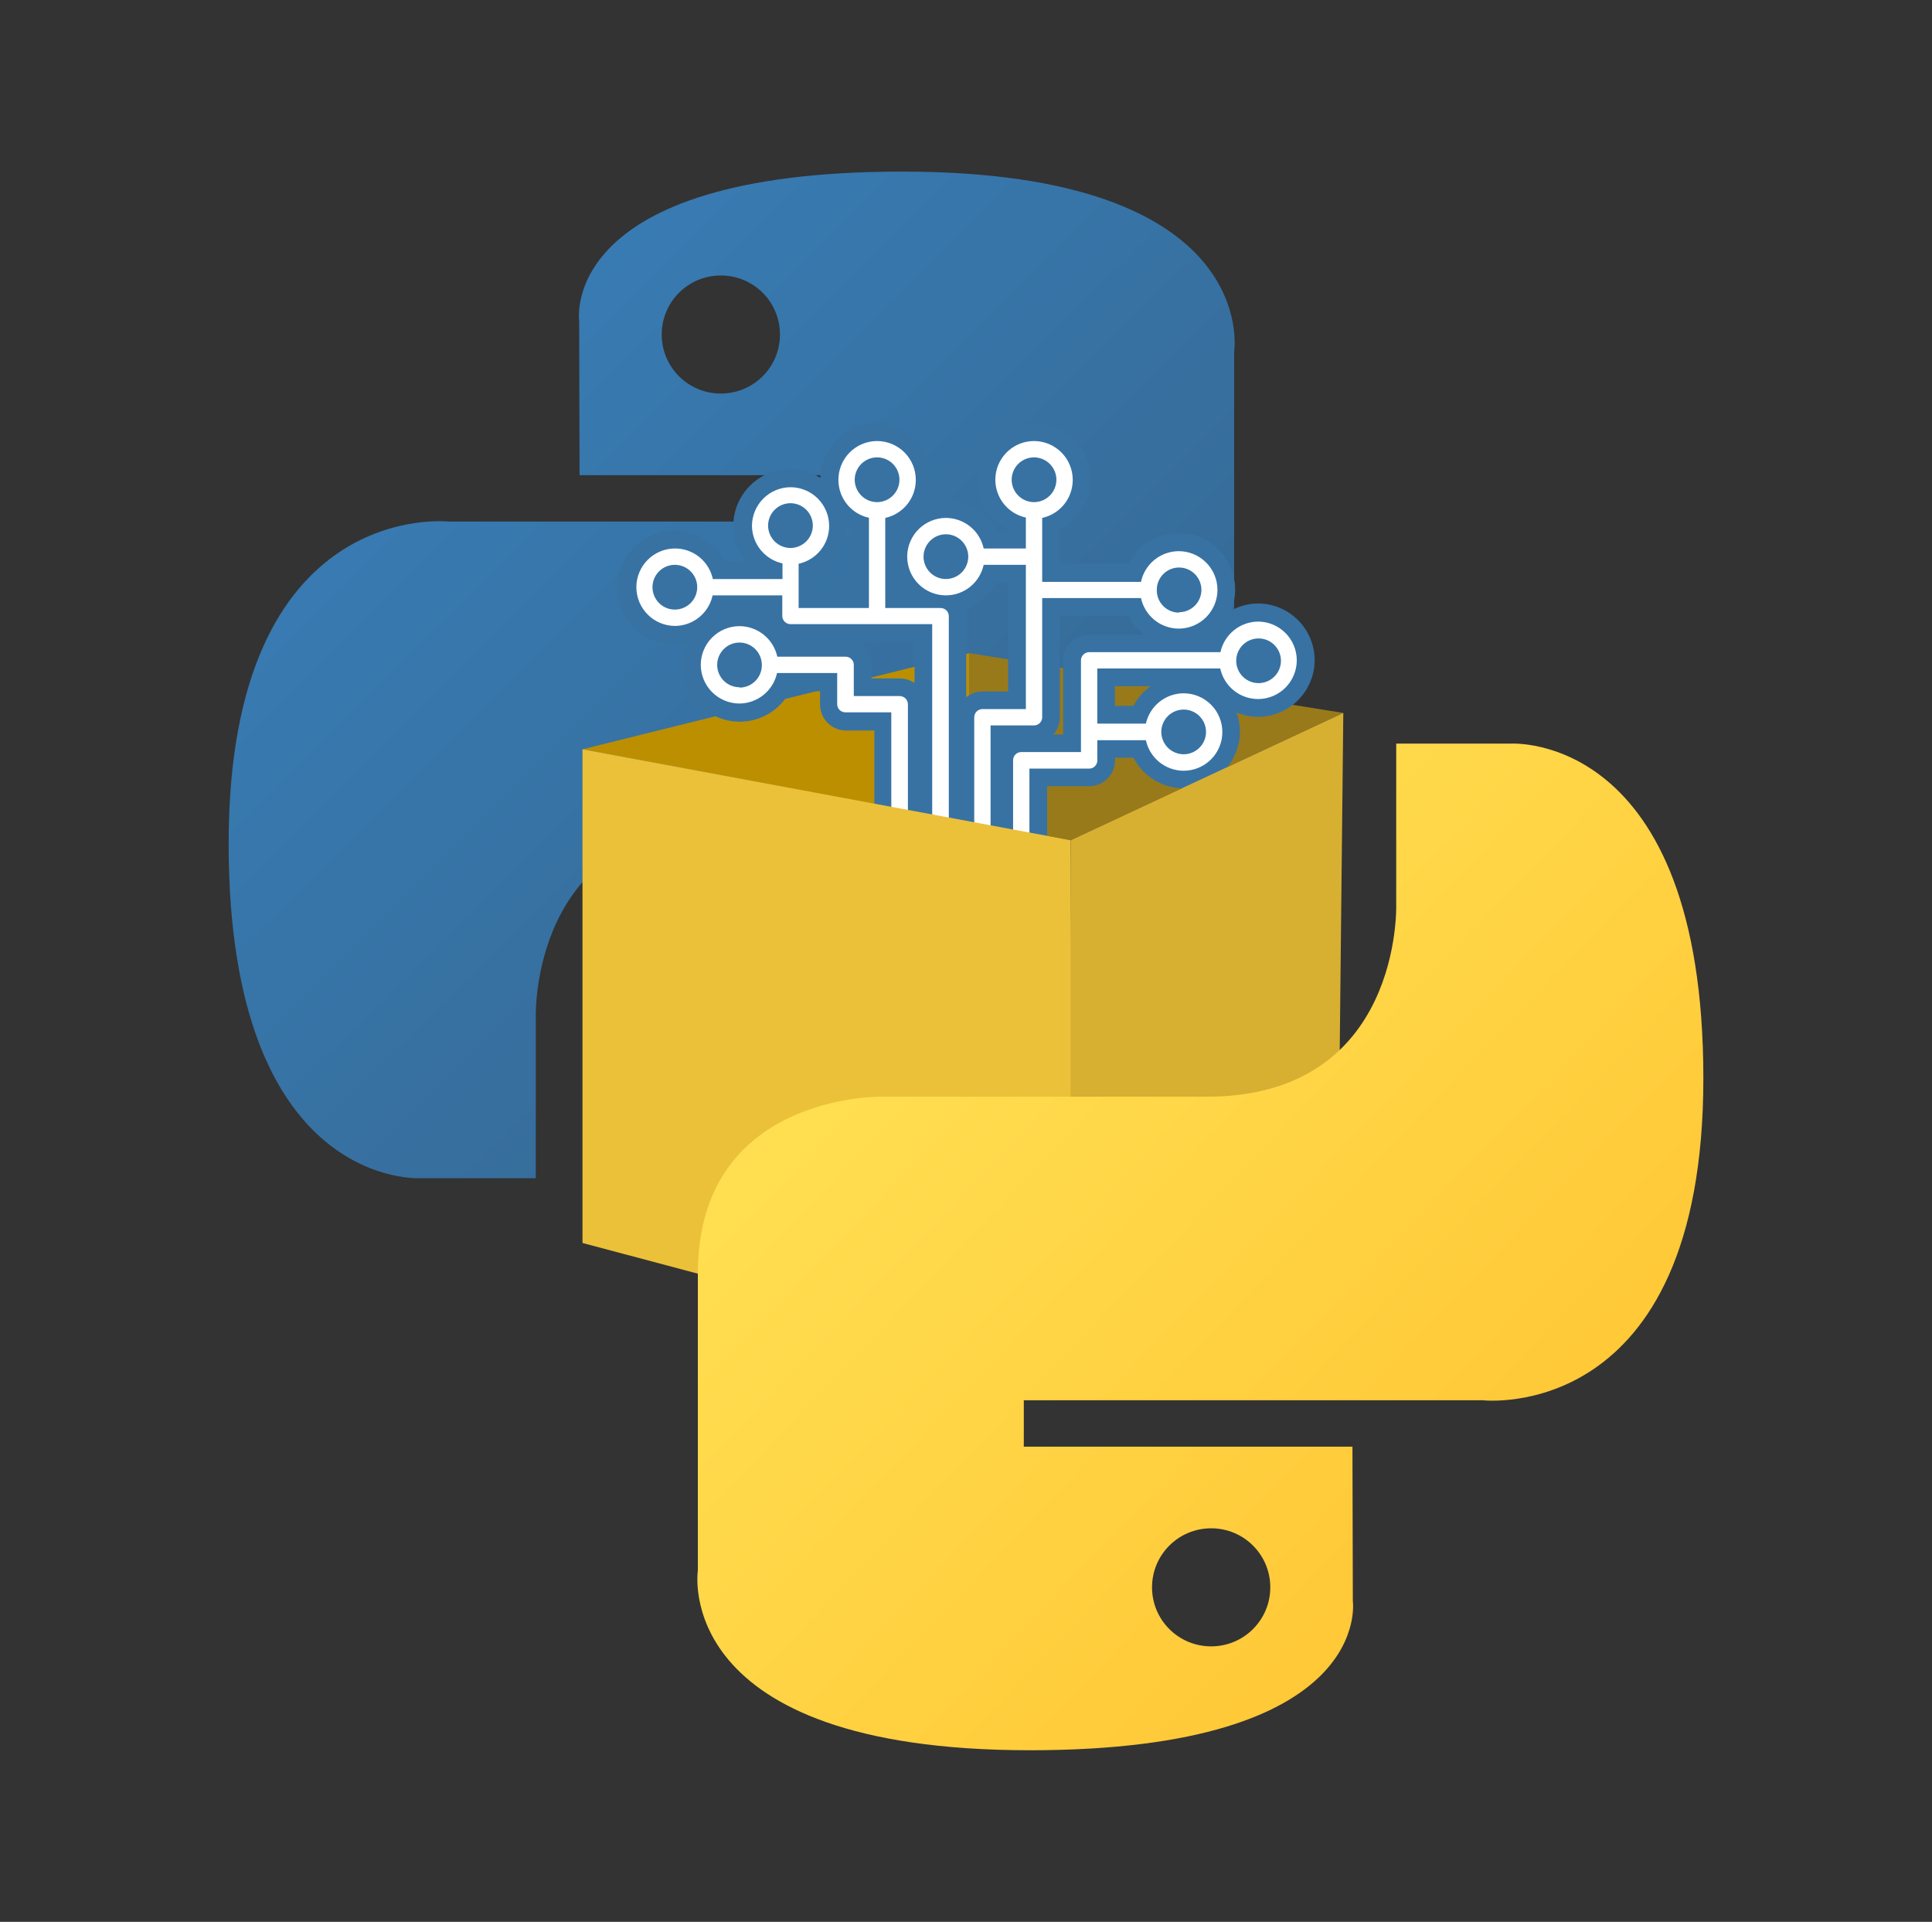 <svg width="1704" height="1695" viewBox="0 0 1704 1695" fill="none" xmlns="http://www.w3.org/2000/svg">
<rect x="0" y="0" width="1704" height="1695" fill="#333333" stroke="none"/>
<path d="M795.6 151.339C491.85 151.339 510.819 282.854 510.819 282.854L511.157 419.102H801.017V460.01H396.026C396.026 460.01 201.657 438.002 201.657 744.001C201.657 1050 371.306 1039.15 371.306 1039.15H472.554V897.153C472.554 897.153 467.097 727.773 639.495 727.773C811.893 727.773 926.985 727.773 926.985 727.773C926.985 727.773 1088.51 730.38 1088.51 571.916C1088.51 413.452 1088.51 309.901 1088.51 309.901C1088.51 309.901 1113.03 151.339 795.6 151.339ZM635.77 242.96C664.609 242.96 687.918 266.232 687.918 295.025C687.918 323.818 664.609 347.09 635.77 347.09C606.931 347.09 583.622 323.818 583.622 295.025C583.622 266.232 606.931 242.96 635.77 242.96Z" fill="url(#paint0_linear_10:2)"/>
<path d="M854.99 725.017V576.059L513.751 660.85L854.99 725.017Z" fill="#BC8F00"/>
<path d="M854.99 576.059L1184.78 628.767L944.307 741.058L854.99 725.017V576.059Z" fill="#987A1B"/>
<path d="M827.824 909.845L778.344 798.099C777.461 796.129 777.013 793.991 777.029 791.832V636.09H744.397C742.421 636.099 740.463 635.715 738.635 634.962C736.808 634.209 735.147 633.102 733.75 631.703C732.352 630.305 731.245 628.643 730.493 626.815C729.74 624.986 729.357 623.026 729.366 621.049V601.432H689.907C686.829 609.325 681.451 616.11 674.47 620.904C667.489 625.699 659.229 628.283 650.762 628.319C639.632 628.319 628.958 623.895 621.089 616.02C613.219 608.145 608.798 597.465 608.798 586.328C608.814 575.197 613.241 564.526 621.107 556.655C628.973 548.783 639.637 544.354 650.762 544.337C659.234 544.387 667.496 546.983 674.476 551.789C681.456 556.594 686.832 563.387 689.907 571.287H744.397C748.379 571.303 752.193 572.893 755.008 575.71C757.824 578.528 759.413 582.344 759.429 586.328V606.007H792.061C796.043 606.024 799.856 607.614 802.672 610.431C805.487 613.248 807.076 617.065 807.093 621.049V788.824L814.421 805.307L812.918 793.963C812.918 793.211 812.918 792.584 812.918 791.957V558.313H695.794C691.813 558.297 687.999 556.707 685.184 553.89C682.368 551.072 680.779 547.256 680.763 543.272V532.931H633.036C629.95 540.836 624.563 547.631 617.572 552.436C610.581 557.241 602.309 559.834 593.828 559.88C582.704 559.864 572.04 555.434 564.174 547.563C556.308 539.692 551.881 529.021 551.865 517.89C551.881 506.758 556.308 496.087 564.174 488.216C572.04 480.345 582.704 475.915 593.828 475.899C602.309 475.945 610.581 478.538 617.572 483.343C624.563 488.148 629.95 494.943 633.036 502.848H680.763C672.868 499.771 666.079 494.392 661.277 487.407C656.475 480.423 653.88 472.155 653.831 463.678C653.847 452.546 658.274 441.875 666.14 434.004C674.006 426.133 684.67 421.703 695.794 421.687C701.305 421.687 706.762 422.773 711.853 424.883C716.945 426.993 721.571 430.086 725.467 433.986C729.364 437.885 732.455 442.514 734.564 447.608C736.673 452.703 737.758 458.163 737.758 463.678C737.722 472.15 735.14 480.416 730.349 487.401C725.557 494.386 718.777 499.768 710.889 502.848V528.356H757.174V462.299C749.352 459.222 742.624 453.882 737.849 446.961C733.075 440.04 730.47 431.851 730.368 423.442C730.384 412.31 734.811 401.639 742.677 393.768C750.543 385.897 761.207 381.468 772.332 381.451C783.461 381.451 794.135 385.875 802.005 393.75C809.874 401.625 814.296 412.305 814.296 423.442C814.263 431.923 811.675 440.198 806.871 447.186C802.066 454.174 795.268 459.55 787.363 462.612V528.544H813.669C806.858 524.986 801.15 519.629 797.164 513.056C793.178 506.482 791.067 498.942 791.059 491.254C791.075 480.122 795.502 469.451 803.368 461.58C811.234 453.709 821.898 449.279 833.023 449.263C841.495 449.313 849.757 451.909 856.737 456.714C863.717 461.519 869.093 468.312 872.168 476.212H895.718V462.299C887.826 459.281 881.018 453.967 876.173 447.041C871.328 440.115 868.667 431.895 868.535 423.442C868.552 412.31 872.979 401.639 880.845 393.768C888.711 385.897 899.375 381.468 910.499 381.451C921.624 381.468 932.288 385.897 940.154 393.768C948.02 401.639 952.447 412.31 952.463 423.442C952.413 431.919 949.819 440.187 945.017 447.171C940.215 454.156 933.426 459.535 925.531 462.612V504.916H998.999C1002.08 497.023 1007.46 490.239 1014.44 485.444C1021.42 480.649 1029.68 478.066 1038.14 478.03C1049.26 478.03 1059.93 482.445 1067.8 490.306C1075.66 498.168 1080.09 508.832 1080.11 519.958C1080.11 531.1 1075.69 541.787 1067.82 549.672C1059.95 557.557 1049.28 561.995 1038.14 562.011C1029.67 561.961 1021.41 559.365 1014.43 554.56C1007.45 549.755 1002.07 542.962 998.999 535.062H925.531V632.33C925.531 636.319 923.948 640.145 921.129 642.966C918.309 645.787 914.486 647.371 910.499 647.371H880.06V791.957C880.156 792.916 880.156 793.882 880.06 794.84L879.246 799.29L884.507 788.51V670.498C884.49 666.503 886.056 662.664 888.861 659.821C891.667 656.979 895.484 655.364 899.476 655.331H944.384V582.38C944.384 578.391 945.967 574.565 948.786 571.744C951.605 568.923 955.429 567.338 959.415 567.338H1069.4C1072.47 559.439 1077.85 552.646 1084.83 547.84C1091.81 543.035 1100.07 540.439 1108.54 540.389C1119.58 540.537 1130.12 545.025 1137.88 552.882C1145.63 560.739 1149.99 571.334 1150.01 582.38C1150.01 593.516 1145.59 604.197 1137.72 612.072C1129.85 619.947 1119.17 624.371 1108.04 624.371C1099.57 624.338 1091.3 621.749 1084.31 616.941C1077.33 612.133 1071.96 605.331 1068.9 597.421H974.197V630.262H1003.32C1006.41 622.357 1011.79 615.562 1018.79 610.757C1025.78 605.952 1034.05 603.358 1042.53 603.312C1053.65 603.329 1064.31 607.76 1072.16 615.633C1080.02 623.506 1084.43 634.177 1084.43 645.303C1084.43 656.429 1080.02 667.1 1072.16 674.973C1064.31 682.846 1053.65 687.277 1042.53 687.294C1034.05 687.257 1025.77 684.667 1018.78 679.86C1011.79 675.054 1006.4 668.254 1003.32 660.345H974.197V670.372C974.197 674.362 972.613 678.187 969.794 681.008C966.975 683.829 963.152 685.414 959.165 685.414H914.257V791.957C914.266 794.257 913.752 796.529 912.754 798.601L858.076 909.845H827.824ZM845.737 812.639L849.996 790.516V632.581C850.046 628.624 851.651 624.846 854.465 622.066C857.278 619.286 861.074 617.727 865.028 617.727H895.468V506.17H871.918C869.202 513.183 864.665 519.344 858.774 524.015C852.883 528.687 845.853 531.7 838.409 532.743C839.846 534.103 841 535.732 841.806 537.539C842.612 539.346 843.054 541.294 843.107 543.272V791.017L845.737 812.639ZM1042.53 633.583C1039.38 633.583 1036.37 634.829 1034.14 637.049C1031.91 639.269 1030.65 642.281 1030.63 645.429C1030.63 648.587 1031.88 651.616 1034.11 653.849C1036.35 656.082 1039.37 657.336 1042.53 657.336C1045.67 657.32 1048.69 656.058 1050.9 653.827C1053.12 651.595 1054.37 648.576 1054.37 645.429C1054.37 643.873 1054.06 642.333 1053.47 640.896C1052.87 639.459 1052 638.153 1050.9 637.053C1049.8 635.953 1048.5 635.08 1047.06 634.485C1045.62 633.89 1044.08 633.583 1042.53 633.583ZM650.762 574.483C649.199 574.483 647.651 574.791 646.208 575.389C644.764 575.988 643.452 576.865 642.347 577.971C641.242 579.077 640.365 580.389 639.767 581.834C639.169 583.279 638.861 584.827 638.861 586.391C638.861 587.955 639.169 589.503 639.767 590.948C640.365 592.393 641.242 593.705 642.347 594.811C643.452 595.917 644.764 596.794 646.208 597.392C647.651 597.991 649.199 598.299 650.762 598.299C653.918 598.299 656.945 597.044 659.176 594.811C661.408 592.578 662.662 589.549 662.662 586.391C662.662 583.233 661.408 580.204 659.176 577.971C656.945 575.738 653.918 574.483 650.762 574.483ZM1108.29 570.535C1105.15 570.535 1102.13 571.781 1099.9 574C1097.67 576.22 1096.41 579.233 1096.39 582.38C1096.41 585.533 1097.67 588.552 1099.9 590.782C1102.13 593.011 1105.14 594.271 1108.29 594.288C1111.45 594.288 1114.48 593.033 1116.71 590.8C1118.94 588.567 1120.19 585.538 1120.19 582.38C1120.18 579.233 1118.92 576.22 1116.69 574C1114.46 571.781 1111.44 570.535 1108.29 570.535ZM1026.5 521.838C1026.86 524.674 1028.24 527.28 1030.39 529.172C1032.53 531.063 1035.29 532.109 1038.14 532.116C1041.3 532.116 1044.33 530.862 1046.56 528.629C1048.79 526.395 1050.05 523.367 1050.05 520.208C1050.03 517.061 1048.77 514.048 1046.54 511.829C1044.31 509.609 1041.29 508.363 1038.14 508.363C1035.29 508.384 1032.54 509.435 1030.4 511.323C1028.26 513.212 1026.87 515.811 1026.5 518.642C1026.54 519.163 1026.54 519.687 1026.5 520.208C1026.53 520.751 1026.53 521.295 1026.5 521.838ZM593.703 505.982C590.552 505.998 587.535 507.258 585.307 509.488C583.078 511.717 581.819 514.736 581.803 517.89C581.819 521.043 583.078 524.062 585.307 526.291C587.535 528.521 590.552 529.781 593.703 529.797C595.266 529.797 596.813 529.489 598.257 528.891C599.701 528.293 601.013 527.415 602.118 526.31C603.223 525.204 604.099 523.891 604.698 522.446C605.296 521.002 605.603 519.453 605.603 517.89C605.603 516.326 605.296 514.777 604.698 513.333C604.099 511.888 603.223 510.575 602.118 509.469C601.013 508.364 599.701 507.487 598.257 506.888C596.813 506.29 595.266 505.982 593.703 505.982ZM832.772 479.032C829.621 479.049 826.604 480.309 824.376 482.538C822.147 484.768 820.888 487.787 820.872 490.94C820.872 494.098 822.126 497.127 824.357 499.36C826.589 501.594 829.616 502.848 832.772 502.848C835.928 502.848 838.955 501.594 841.187 499.36C843.419 497.127 844.672 494.098 844.672 490.94C844.656 487.787 843.397 484.768 841.169 482.538C838.941 480.309 835.923 479.049 832.772 479.032ZM695.669 451.644C692.524 451.661 689.513 452.923 687.295 455.154C685.077 457.386 683.832 460.405 683.832 463.552C683.832 466.7 685.077 469.719 687.295 471.95C689.513 474.182 692.524 475.444 695.669 475.46C698.82 475.444 701.838 474.184 704.066 471.954C706.294 469.725 707.553 466.705 707.569 463.552C707.569 460.394 706.316 457.365 704.084 455.132C701.852 452.899 698.825 451.644 695.669 451.644ZM910.499 411.221C907.343 411.221 904.316 412.475 902.085 414.708C899.853 416.941 898.599 419.97 898.599 423.128C898.616 426.281 899.875 429.301 902.103 431.53C904.331 433.76 907.348 435.02 910.499 435.036C913.65 435.02 916.668 433.76 918.896 431.53C921.124 429.301 922.383 426.281 922.4 423.128C922.4 419.97 921.146 416.941 918.914 414.708C916.682 412.475 913.655 411.221 910.499 411.221ZM772.081 411.221C768.93 411.237 765.913 412.497 763.685 414.726C761.456 416.956 760.197 419.975 760.181 423.128C760.197 426.281 761.456 429.301 763.685 431.53C765.913 433.76 768.93 435.02 772.081 435.036C775.232 435.02 778.249 433.76 780.478 431.53C782.706 429.301 783.965 426.281 783.981 423.128C783.981 419.97 782.728 416.941 780.496 414.708C778.264 412.475 775.237 411.221 772.081 411.221Z" fill="white"/>
<path d="M912.002 388.972C916.509 388.98 920.97 389.879 925.128 391.618C929.286 393.357 933.06 395.902 936.232 399.105C939.404 402.308 941.912 406.108 943.612 410.284C945.312 414.461 946.17 418.932 946.137 423.442C946.115 431.238 943.433 438.793 938.536 444.856C933.638 450.919 926.818 455.127 919.205 456.784V513.189H1006.33C1007.95 505.542 1012.14 498.683 1018.2 493.756C1024.27 488.828 1031.84 486.131 1039.65 486.115C1048.69 486.115 1057.36 489.705 1063.76 496.097C1070.16 502.489 1073.77 511.161 1073.78 520.209C1073.78 529.273 1070.19 537.968 1063.79 544.383C1057.39 550.799 1048.71 554.411 1039.65 554.428C1031.86 554.406 1024.31 551.723 1018.25 546.822C1012.19 541.921 1007.98 535.097 1006.33 527.479H919.205V632.581C919.205 634.492 918.446 636.326 917.095 637.677C915.744 639.029 913.912 639.788 912.002 639.788H873.671V791.958C873.736 792.415 873.736 792.879 873.671 793.336L861.896 855.257L893.525 790.328V670.498C893.525 668.586 894.284 666.753 895.635 665.401C896.986 664.05 898.818 663.29 900.728 663.29H953.402V582.38C953.419 580.474 954.183 578.65 955.53 577.302C956.877 575.954 958.7 575.189 960.605 575.173H1076.41C1078.08 567.549 1082.3 560.724 1088.37 555.824C1094.44 550.924 1102 548.242 1109.8 548.223C1118.81 548.289 1127.44 551.915 1133.79 558.312C1140.15 564.709 1143.73 573.359 1143.74 582.38C1143.73 591.434 1140.12 600.112 1133.73 606.514C1127.33 612.916 1118.66 616.52 1109.61 616.537C1101.81 616.529 1094.24 613.852 1088.17 608.95C1082.1 604.048 1077.88 597.216 1076.23 589.587H967.808V638.221H1010.65C1012.34 630.638 1016.56 623.857 1022.62 618.993C1028.67 614.129 1036.2 611.473 1043.97 611.46C1053.02 611.477 1061.69 615.081 1068.09 621.483C1074.49 627.885 1078.09 636.563 1078.1 645.617C1078.1 654.676 1074.51 663.364 1068.11 669.769C1061.7 676.175 1053.02 679.773 1043.97 679.773C1036.18 679.763 1028.62 677.084 1022.56 672.181C1016.5 667.279 1012.29 660.448 1010.65 652.824H967.808V670.686C967.816 671.635 967.636 672.576 967.277 673.454C966.918 674.332 966.387 675.13 965.717 675.801C965.046 676.472 964.249 677.002 963.371 677.362C962.494 677.721 961.553 677.902 960.605 677.893H907.931V791.958C907.934 793.067 907.677 794.162 907.179 795.154L854.693 902.011H834.4L786.737 794.903C786.314 793.98 786.1 792.974 786.11 791.958V628.256H745.587C743.677 628.256 741.845 627.497 740.494 626.145C739.143 624.794 738.384 622.961 738.384 621.049V593.598H685.334C683.664 601.215 679.444 608.033 673.373 612.923C667.302 617.812 659.744 620.48 651.951 620.485C642.957 620.403 634.358 616.778 628.016 610.397C621.674 604.015 618.099 595.391 618.067 586.391C618.083 577.337 621.685 568.659 628.083 562.257C634.481 555.855 643.154 552.251 652.202 552.234C660 552.253 667.559 554.935 673.629 559.835C679.699 564.735 683.917 571.56 685.585 579.184H745.838C746.783 579.184 747.72 579.37 748.594 579.732C749.468 580.094 750.262 580.625 750.931 581.295C751.599 581.964 752.13 582.758 752.492 583.633C752.854 584.507 753.04 585.445 753.04 586.391V613.904H793.564C795.469 613.921 797.291 614.685 798.639 616.033C799.986 617.382 800.75 619.205 800.766 621.112V790.328L830.58 858.14L822.187 793.211C822.156 792.898 822.156 792.584 822.187 792.271V550.48H697.172C695.267 550.463 693.444 549.699 692.097 548.35C690.75 547.002 689.986 545.179 689.969 543.272V525.097H628.526C626.882 532.721 622.679 539.551 616.618 544.454C610.556 549.357 603 552.036 595.206 552.046C586.19 551.98 577.566 548.354 571.208 541.958C564.851 535.561 561.275 526.911 561.259 517.89C561.275 508.836 564.877 500.158 571.275 493.756C577.673 487.354 586.346 483.75 595.394 483.733C603.191 483.732 610.753 486.407 616.817 491.311C622.881 496.216 627.08 503.053 628.714 510.682H690.157V496.894C682.544 495.238 675.724 491.03 670.826 484.967C665.929 478.903 663.247 471.349 663.225 463.552C663.323 454.585 666.935 446.015 673.284 439.686C679.632 433.357 688.21 429.774 697.172 429.709C706.225 429.709 714.907 433.308 721.309 439.713C727.71 446.119 731.307 454.807 731.307 463.866C731.296 471.665 728.619 479.226 723.719 485.291C718.82 491.357 711.993 495.562 704.375 497.208V536.253H766.381V456.658C758.789 455.007 751.985 450.817 747.089 444.78C742.194 438.742 739.499 431.216 739.449 423.442C739.416 418.932 740.274 414.461 741.974 410.284C743.674 406.108 746.182 402.308 749.354 399.105C752.526 395.902 756.3 393.357 760.458 391.618C764.616 389.879 769.077 388.98 773.584 388.972C778.091 388.98 782.551 389.879 786.709 391.618C790.868 393.357 794.641 395.902 797.814 399.105C800.986 402.308 803.494 406.108 805.194 410.284C806.894 414.461 807.752 418.932 807.719 423.442C807.697 431.238 805.015 438.793 800.117 444.856C795.22 450.919 788.4 455.127 780.787 456.784V536.253H829.327C830.283 536.211 831.238 536.36 832.136 536.692C833.034 537.023 833.857 537.531 834.557 538.184C835.257 538.838 835.819 539.624 836.212 540.498C836.604 541.372 836.819 542.315 836.843 543.272V791.519L846.05 861.65L859.265 791.268V632.581C859.282 630.674 860.046 628.851 861.393 627.503C862.74 626.154 864.563 625.39 866.468 625.373H904.799V498.148H867.596C865.951 505.771 861.748 512.602 855.687 517.505C849.625 522.407 842.069 525.087 834.275 525.097C825.222 525.097 816.539 521.498 810.138 515.093C803.736 508.687 800.14 499.999 800.14 490.94C800.157 481.887 803.758 473.208 810.156 466.806C816.554 460.404 825.227 456.8 834.275 456.784C842.066 456.806 849.616 459.489 855.676 464.39C861.735 469.291 865.94 476.115 867.596 483.733H904.799V456.47C897.233 454.836 890.446 450.678 885.552 444.676C880.659 438.675 877.949 431.187 877.867 423.442C877.826 418.93 878.678 414.455 880.375 410.274C882.072 406.094 884.58 402.292 887.754 399.087C890.928 395.882 894.705 393.338 898.867 391.601C903.029 389.865 907.493 388.972 912.002 388.972ZM912.002 442.87C917.176 442.855 922.138 440.813 925.826 437.181C929.513 433.55 931.633 428.618 931.731 423.442C931.765 420.825 931.279 418.228 930.303 415.8C929.327 413.373 927.88 411.163 926.046 409.298C924.211 407.433 922.026 405.95 919.615 404.936C917.205 403.921 914.617 403.395 912.002 403.387C909.385 403.386 906.793 403.907 904.379 404.919C901.965 405.93 899.776 407.413 897.94 409.279C896.103 411.146 894.657 413.359 893.684 415.791C892.711 418.222 892.231 420.823 892.273 423.442C892.371 428.618 894.491 433.55 898.179 437.181C901.866 440.813 906.828 442.855 912.002 442.87ZM773.584 442.87C778.758 442.855 783.72 440.813 787.407 437.181C791.095 433.55 793.215 428.618 793.313 423.442C793.355 420.823 792.875 418.222 791.902 415.791C790.929 413.359 789.483 411.146 787.646 409.279C785.81 407.413 783.621 405.93 781.207 404.919C778.793 403.907 776.201 403.386 773.584 403.387C770.966 403.386 768.375 403.907 765.961 404.919C763.546 405.93 761.357 407.413 759.521 409.279C757.685 411.146 756.238 413.359 755.265 415.791C754.293 418.222 753.813 420.823 753.855 423.442C753.953 428.618 756.073 433.55 759.76 437.181C763.448 440.813 768.41 442.855 773.584 442.87ZM697.172 483.294C702.399 483.278 707.408 481.193 711.104 477.494C714.801 473.795 716.885 468.783 716.901 463.552C716.901 458.317 714.823 453.295 711.123 449.593C707.423 445.89 702.404 443.81 697.172 443.81C691.944 443.827 686.936 445.912 683.239 449.611C679.543 453.31 677.459 458.322 677.443 463.552C677.459 468.783 679.543 473.795 683.239 477.494C686.936 481.193 691.944 483.278 697.172 483.294ZM834.275 510.682C839.502 510.666 844.511 508.581 848.207 504.882C851.904 501.183 853.988 496.171 854.004 490.94C853.988 485.71 851.904 480.698 848.207 476.999C844.511 473.3 839.502 471.215 834.275 471.198C829.047 471.215 824.039 473.3 820.342 476.999C816.646 480.698 814.562 485.71 814.546 490.94C814.546 496.176 816.624 501.198 820.324 504.9C824.024 508.602 829.042 510.682 834.275 510.682ZM595.206 537.632C600.438 537.632 605.457 535.552 609.157 531.849C612.857 528.147 614.935 523.126 614.935 517.89C614.935 512.654 612.857 507.632 609.157 503.93C605.457 500.228 600.438 498.148 595.206 498.148C589.973 498.148 584.955 500.228 581.255 503.93C577.555 507.632 575.477 512.654 575.477 517.89C575.477 523.126 577.555 528.147 581.255 531.849C584.955 535.552 589.973 537.632 595.206 537.632ZM1039.9 539.95C1045.13 539.95 1050.15 537.871 1053.85 534.168C1057.55 530.466 1059.63 525.444 1059.63 520.209C1059.61 514.984 1057.52 509.978 1053.83 506.289C1050.13 502.601 1045.12 500.529 1039.9 500.529C1034.84 500.54 1029.98 502.5 1026.33 506.001C1022.68 509.503 1020.52 514.276 1020.29 519.331C1020.32 519.686 1020.32 520.042 1020.29 520.397C1020.33 520.772 1020.33 521.149 1020.29 521.525C1020.52 526.58 1022.68 531.353 1026.33 534.855C1029.98 538.356 1034.84 540.315 1039.9 540.327V539.95ZM1110.05 602.498C1115.28 602.498 1120.3 600.418 1124 596.716C1127.7 593.013 1129.78 587.992 1129.78 582.756C1129.76 577.531 1127.67 572.526 1123.98 568.837C1120.28 565.148 1115.27 563.077 1110.05 563.077C1104.83 563.077 1099.82 565.148 1096.12 568.837C1092.42 572.526 1090.33 577.531 1090.32 582.756C1090.32 587.992 1092.4 593.013 1096.1 596.716C1099.8 600.418 1104.81 602.498 1110.05 602.498ZM652.452 606.446C655.048 606.414 657.613 605.868 659.998 604.842C662.383 603.816 664.543 602.328 666.352 600.465C668.162 598.602 669.586 596.4 670.544 593.984C671.501 591.569 671.972 588.989 671.931 586.391C671.914 581.166 669.828 576.161 666.13 572.472C662.432 568.783 657.423 566.712 652.202 566.712C646.991 566.728 641.998 568.807 638.313 572.494C634.629 576.181 632.551 581.177 632.535 586.391C632.535 591.616 634.605 596.628 638.291 600.329C641.978 604.029 646.98 606.116 652.202 606.133L652.452 606.446ZM1043.97 665.233C1049.2 665.233 1054.22 663.153 1057.92 659.451C1061.62 655.749 1063.7 650.727 1063.7 645.491C1063.68 640.266 1061.6 635.261 1057.9 631.572C1054.2 627.883 1049.19 625.812 1043.97 625.812C1038.75 625.812 1033.74 627.883 1030.04 631.572C1026.34 635.261 1024.26 640.266 1024.24 645.491C1024.26 650.722 1026.34 655.734 1030.04 659.433C1033.73 663.132 1038.74 665.217 1043.97 665.233ZM912.002 373.304C898.713 373.304 885.968 378.586 876.572 387.989C867.175 397.391 861.896 410.144 861.896 423.442C862.002 432.508 864.562 441.375 869.304 449.101C874.047 456.826 880.794 463.12 888.828 467.313V468.065H878.118C873.928 460.026 867.638 453.274 859.917 448.529C852.197 443.783 843.335 441.221 834.275 441.116C829.063 441.118 823.885 441.942 818.93 443.56C821.818 437.244 823.334 430.387 823.377 423.442C823.377 410.198 818.141 397.493 808.812 388.099C799.483 378.705 786.818 373.386 773.584 373.304C760.635 373.293 748.185 378.299 738.844 387.273C729.502 396.246 723.996 408.489 723.478 421.436C715.518 416.385 706.284 413.711 696.859 413.728C683.624 413.727 670.926 418.967 661.539 428.302C652.151 437.637 646.835 450.309 646.753 463.552C646.832 474.978 650.81 486.034 658.026 494.889H638.798C634.578 486.794 628.23 480.006 620.437 475.256C612.644 470.507 603.704 467.977 594.58 467.939C581.291 467.939 568.546 473.222 559.149 482.625C549.752 492.027 544.473 504.78 544.473 518.078C544.473 531.375 549.752 544.128 559.149 553.531C568.546 562.933 581.291 568.216 594.58 568.216C598.42 568.202 602.245 567.739 605.979 566.837C603.483 573.048 602.269 579.699 602.409 586.391C602.409 599.688 607.688 612.441 617.084 621.844C626.481 631.247 639.226 636.529 652.515 636.529C661.632 636.498 670.569 633.977 678.361 629.239C686.153 624.501 692.505 617.726 696.733 609.643H723.29V621.425C723.306 627.487 725.72 633.296 730.004 637.582C734.288 641.869 740.093 644.284 746.151 644.301H771.204V791.958C771.189 795.152 771.851 798.313 773.145 801.233L820.558 908.341L824.692 917.679H864.965L869.224 908.905L921.773 802.361C923.149 799.073 923.769 795.518 923.589 791.958V693.373H960.605C963.61 693.382 966.586 692.796 969.363 691.649C972.141 690.502 974.664 688.818 976.789 686.692C978.913 684.566 980.597 682.041 981.743 679.262C982.889 676.483 983.474 673.504 983.466 670.498V668.304H999.688C1003.88 676.343 1010.17 683.095 1017.89 687.84C1025.61 692.586 1034.47 695.148 1043.53 695.254C1056.77 695.254 1069.46 690.014 1078.85 680.679C1088.24 671.344 1093.55 658.672 1093.64 645.429C1093.64 639.614 1092.62 633.845 1090.63 628.382C1096.58 630.894 1102.97 632.193 1109.42 632.205C1122.66 632.205 1135.35 626.966 1144.74 617.631C1154.13 608.296 1159.44 595.623 1159.53 582.38C1159.53 569.137 1154.29 556.431 1144.96 547.037C1135.63 537.643 1122.97 532.325 1109.73 532.242C1101.36 532.271 1093.12 534.427 1085.81 538.509C1088.22 532.536 1089.43 526.148 1089.38 519.707C1089.28 506.529 1084 493.92 1074.68 484.607C1065.36 475.294 1052.75 470.027 1039.58 469.945C1030.47 469.977 1021.53 472.497 1013.74 477.235C1005.95 481.973 999.595 488.748 995.366 496.832H934.8V467.313C942.904 463.171 949.728 456.899 954.539 449.17C959.35 441.441 961.967 432.546 962.108 423.442C962.108 410.144 956.829 397.391 947.433 387.989C938.036 378.586 925.291 373.304 912.002 373.304ZM720.033 507.737C727.884 503.646 734.512 497.548 739.242 490.062C743.973 482.576 746.638 473.97 746.965 465.119C748.159 465.947 749.415 466.68 750.723 467.313V520.397H720.033V507.862V507.737ZM878.431 514.004H889.141V609.893H866.468C861.264 609.876 856.215 611.67 852.188 614.97V543.272C852.183 541.371 851.952 539.478 851.499 537.632C863.111 533.299 872.706 524.814 878.431 513.816V514.004ZM934.8 543.335H995.366C998.733 549.696 1003.41 555.27 1009.08 559.692H960.542C954.484 559.709 948.679 562.124 944.396 566.411C940.112 570.697 937.698 576.506 937.682 582.568V647.81H929.101C932.788 643.671 934.818 638.314 934.8 632.769V543.147V543.335ZM756.485 566.336H806.591V602.373C802.789 599.772 798.294 598.375 793.689 598.361H768.636V586.391C768.637 582.239 767.507 578.166 765.365 574.61C763.224 571.053 760.154 568.149 756.485 566.21V566.336ZM983.466 605.193H1014.78C1008.49 609.746 1003.32 615.685 999.688 622.553H983.341V605.193H983.466Z" fill="#3772A3"/>
<path d="M944.307 741.058C945.07 896.127 946.139 1207.18 944.307 1210.85L513.751 1096.26V660.85L944.307 741.058Z" fill="#EBC13A"/>
<path d="M1180.2 1059.6L1184.78 628.767L944.307 741.058V1213.14L1180.2 1059.6Z" fill="#D7B032"/>
<path d="M908.4 1543.66C1212.15 1543.66 1193.18 1412.15 1193.18 1412.15L1192.84 1275.9H902.982V1234.99H1307.97C1307.97 1234.99 1502.34 1257 1502.34 950.999C1502.34 645 1332.69 655.851 1332.69 655.851H1231.45V797.847C1231.45 797.847 1236.9 967.227 1064.51 967.227C892.107 967.227 777.015 967.227 777.015 967.227C777.015 967.227 615.492 964.62 615.492 1123.08C615.492 1281.55 615.492 1385.1 615.492 1385.1C615.492 1385.1 590.969 1543.66 908.4 1543.66ZM1068.23 1452.04C1039.39 1452.04 1016.08 1428.77 1016.08 1399.97C1016.08 1371.18 1039.39 1347.91 1068.23 1347.91C1097.07 1347.91 1120.38 1371.18 1120.38 1399.97C1120.38 1428.77 1097.07 1452.04 1068.23 1452.04Z" fill="url(#paint1_linear_10:2)"/>
<defs>
<linearGradient id="paint0_linear_10:2" x1="316.644" y1="255.215" x2="907.341" y2="848.831" gradientUnits="userSpaceOnUse">
<stop stop-color="#387EB8"/>
<stop offset="1" stop-color="#366994"/>
</linearGradient>
<linearGradient id="paint1_linear_10:2" x1="784.77" y1="836.179" x2="1419.23" y2="1444.99" gradientUnits="userSpaceOnUse">
<stop stop-color="#FFE052"/>
<stop offset="1" stop-color="#FFC331"/>
</linearGradient>
</defs>
</svg>
